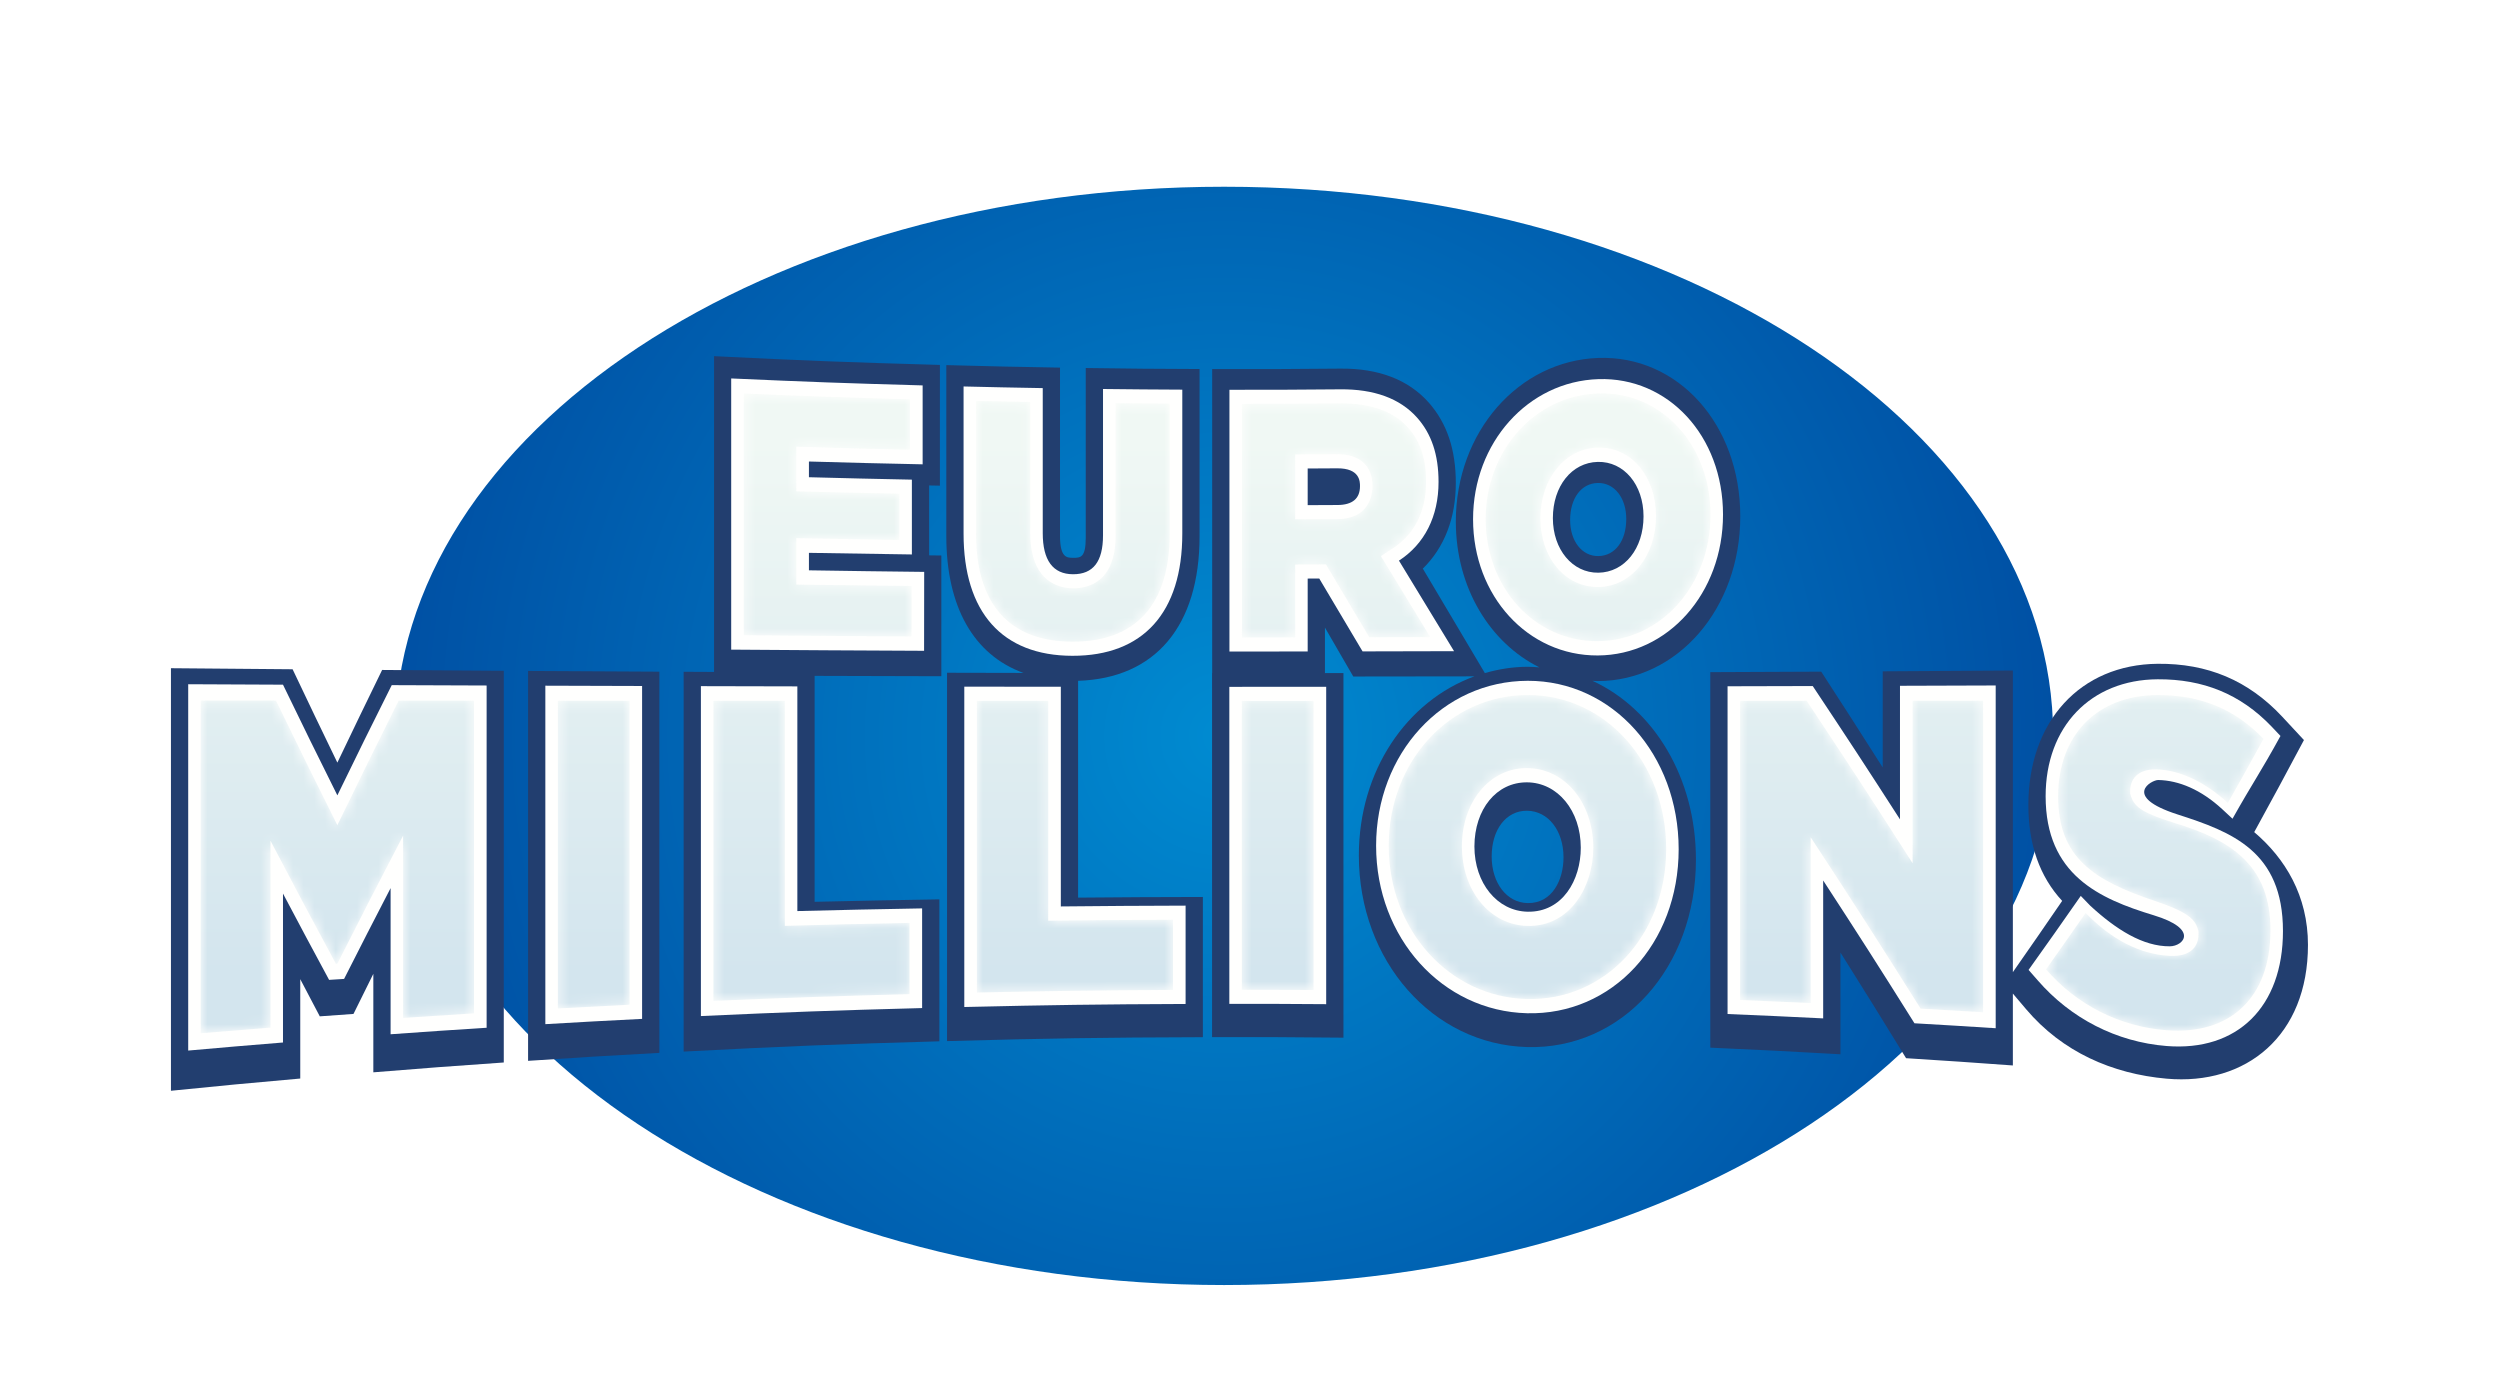 <?xml version="1.0" encoding="UTF-8"?>
<svg width="234px" height="130px" viewBox="0 0 234 130" version="1.1" xmlns="http://www.w3.org/2000/svg" xmlns:xlink="http://www.w3.org/1999/xlink">
    <title>euromillions</title>
    <defs>
        <filter x="-4.0%" y="-7.7%" width="107.9%" height="115.4%" filterUnits="objectBoundingBox" id="filter-1">
            <feOffset dx="0" dy="4" in="SourceAlpha" result="shadowOffsetOuter1"></feOffset>
            <feColorMatrix values="0 0 0 0 0.133   0 0 0 0 0.243   0 0 0 0 0.435  0 0 0 1 0" type="matrix" in="shadowOffsetOuter1" result="shadowMatrixOuter1"></feColorMatrix>
            <feMerge>
                <feMergeNode in="shadowMatrixOuter1"></feMergeNode>
                <feMergeNode in="SourceGraphic"></feMergeNode>
            </feMerge>
        </filter>
        <radialGradient cx="50%" cy="50%" fx="50%" fy="50%" r="104.556%" gradientTransform="translate(0.5,0.5),scale(0.662,1),rotate(90),translate(-0.5,-0.5)" id="radialGradient-2">
            <stop stop-color="#008BD1" offset="0%"></stop>
            <stop stop-color="#003A93" offset="100%"></stop>
        </radialGradient>
        <path d="M155.868,51.88 C155.868,80.267 121.134,103.28 78.273,103.28 C35.421,103.28 0.677,80.267 0.677,51.88 C0.677,23.492 35.421,0.479 78.273,0.479 C121.134,0.479 155.868,23.492 155.868,51.88" id="path-3"></path>
        <path d="M5.331,14.021 C9.191,14.099 11.117,14.133 14.977,14.193 C14.977,12.459 14.977,11.593 14.977,9.858 C11.117,9.783 9.191,9.738 5.331,9.639 C5.331,7.967 5.331,7.131 5.331,5.459 C9.588,5.591 11.717,5.648 15.974,5.747 C15.974,3.858 15.974,2.914 15.974,1.027 C9.753,0.853 6.637,0.745 0.416,0.485 C0.416,9.532 0.416,14.055 0.416,23.103 C6.695,23.161 9.84,23.184 16.119,23.223 C16.119,21.334 16.119,20.391 16.119,18.502 C11.804,18.457 9.646,18.428 5.331,18.368 C5.331,16.629 5.331,15.76 5.331,14.021" id="path-5"></path>
        <linearGradient x1="49.969%" y1="239.126%" x2="49.969%" y2="19.925%" id="linearGradient-7">
            <stop stop-color="#D3E5EE" offset="0%"></stop>
            <stop stop-color="#F0F8F4" offset="100%"></stop>
        </linearGradient>
        <path d="M9.878,22.743 C15.838,22.759 18.993,19.257 18.993,12.627 C18.993,7.761 18.993,5.33 18.993,0.464 C16.97,0.453 15.955,0.445 13.932,0.424 C13.932,5.374 13.932,7.848 13.932,12.797 C13.932,17.124 11.426,17.759 9.936,17.751 C8.737,17.744 5.941,17.225 5.941,12.575 C5.941,7.67 5.941,5.218 5.941,0.313 C3.918,0.278 2.903,0.257 0.871,0.213 C0.871,5.187 0.871,7.673 0.871,12.648 C0.871,19.23 3.986,22.725 9.878,22.743" id="path-8"></path>
        <linearGradient x1="50.027%" y1="238.245%" x2="50.027%" y2="17.021%" id="linearGradient-10">
            <stop stop-color="#D3E5EE" offset="0%"></stop>
            <stop stop-color="#F0F8F4" offset="100%"></stop>
        </linearGradient>
        <path d="M9.549,11.27 C7.963,11.278 7.169,11.281 5.583,11.286 C5.583,8.861 5.583,7.647 5.583,5.221 C7.15,5.214 7.943,5.21 9.52,5.199 C11.62,5.184 12.82,6.268 12.82,8.178 C12.82,8.899 12.588,11.254 9.549,11.27 Z M13.603,14.732 C14.048,14.444 14.271,14.301 14.706,14.013 C16.758,12.691 17.832,10.541 17.832,7.806 C17.832,5.606 17.29,3.981 16.138,2.696 C14.764,1.169 12.636,0.417 9.801,0.441 C6.124,0.473 4.276,0.482 0.6,0.483 C0.6,9.229 0.6,13.602 0.6,22.348 C2.593,22.348 3.59,22.347 5.583,22.345 C5.583,19.615 5.583,18.249 5.583,15.52 C6.734,15.517 7.314,15.516 8.466,15.511 C10.091,18.238 10.894,19.601 12.52,22.332 C14.803,22.328 15.945,22.324 18.228,22.315 C16.38,19.275 15.451,17.759 13.603,14.732 L13.603,14.732 Z" id="path-11"></path>
        <linearGradient x1="50%" y1="243.976%" x2="50%" y2="16.465%" id="linearGradient-13">
            <stop stop-color="#D3E5EE" offset="0%"></stop>
            <stop stop-color="#F0F8F4" offset="100%"></stop>
        </linearGradient>
        <path d="M10.74,18.596 C7.643,18.633 5.312,15.863 5.312,12.161 C5.312,8.46 7.624,5.619 10.681,5.542 C13.797,5.462 16.138,8.215 16.138,11.96 C16.138,15.704 13.816,18.56 10.74,18.596 Z M10.74,0.476 C4.828,0.66 0.194,5.795 0.194,12.234 C0.194,18.672 4.799,23.697 10.681,23.661 C16.603,23.624 21.237,18.427 21.237,11.842 C21.237,5.258 16.622,0.293 10.74,0.476 L10.74,0.476 Z" id="path-14"></path>
        <linearGradient x1="49.977%" y1="234.523%" x2="49.977%" y2="19.595%" id="linearGradient-16">
            <stop stop-color="#D3E5EE" offset="0%"></stop>
            <stop stop-color="#F0F8F4" offset="100%"></stop>
        </linearGradient>
        <path d="M7.905,0.196 C5.089,0.194 3.677,0.194 0.861,0.191 C0.861,12.649 0.861,18.878 0.861,31.337 C3.473,31.118 4.78,31.011 7.392,30.807 C7.392,23.809 7.392,20.31 7.392,13.313 C9.84,17.99 11.069,20.292 13.516,24.833 L13.652,24.824 C16.109,19.958 17.348,17.564 19.805,12.843 C19.805,19.667 19.805,23.078 19.805,29.901 C22.466,29.722 23.791,29.636 26.442,29.472 C26.442,17.767 26.442,11.914 26.442,0.208 C23.627,0.207 22.214,0.206 19.389,0.204 C17.096,4.806 15.945,7.136 13.652,11.866 C11.349,7.263 10.207,4.931 7.905,0.196" id="path-17"></path>
        <linearGradient x1="50.002%" y1="82.321%" x2="50.002%" y2="-77.701%" id="linearGradient-19">
            <stop stop-color="#D3E5EE" offset="0%"></stop>
            <stop stop-color="#F0F8F4" offset="100%"></stop>
        </linearGradient>
        <path d="M0.426,29.014 C3.115,28.867 4.451,28.796 7.14,28.665 C7.14,17.285 7.14,11.596 7.14,0.216 C4.451,0.215 3.115,0.214 0.426,0.213 C0.426,11.733 0.426,17.494 0.426,29.014" id="path-20"></path>
        <linearGradient x1="49.999%" y1="88.948%" x2="49.999%" y2="-84.105%" id="linearGradient-22">
            <stop stop-color="#D3E5EE" offset="0%"></stop>
            <stop stop-color="#F0F8F4" offset="100%"></stop>
        </linearGradient>
        <path d="M7.16,0.222 C4.48,0.222 3.144,0.221 0.474,0.22 C0.474,11.454 0.474,17.071 0.474,28.306 C7.818,27.994 11.485,27.869 18.828,27.674 C18.828,25.007 18.828,23.673 18.828,21.007 C14.165,21.101 11.823,21.156 7.16,21.285 C7.16,12.859 7.16,8.647 7.16,0.222" id="path-23"></path>
        <linearGradient x1="50.026%" y1="91.188%" x2="50.026%" y2="-86.27%" id="linearGradient-25">
            <stop stop-color="#D3E5EE" offset="0%"></stop>
            <stop stop-color="#F0F8F4" offset="100%"></stop>
        </linearGradient>
        <path d="M7.624,0.227 C4.954,0.227 3.619,0.227 0.948,0.226 C0.948,11.146 0.948,16.605 0.948,27.524 C8.292,27.369 11.959,27.321 19.302,27.282 C19.302,24.655 19.302,23.341 19.302,20.712 C14.639,20.73 12.297,20.748 7.624,20.802 C7.624,12.572 7.624,8.457 7.624,0.227" id="path-26"></path>
        <linearGradient x1="49.974%" y1="93.797%" x2="49.974%" y2="-88.787%" id="linearGradient-28">
            <stop stop-color="#D3E5EE" offset="0%"></stop>
            <stop stop-color="#F0F8F4" offset="100%"></stop>
        </linearGradient>
        <path d="M0.59,27.267 C3.28,27.268 4.625,27.273 7.305,27.289 C7.305,16.465 7.305,11.053 7.305,0.229 C4.625,0.229 3.28,0.229 0.59,0.229 C0.59,11.044 0.59,16.452 0.59,27.267" id="path-29"></path>
        <linearGradient x1="50.001%" y1="94.611%" x2="50.001%" y2="-89.579%" id="linearGradient-31">
            <stop stop-color="#D3E5EE" offset="0%"></stop>
            <stop stop-color="#F0F8F4" offset="100%"></stop>
        </linearGradient>
        <path d="M13.807,22.259 C10.294,22.196 7.643,19 7.643,14.809 C7.643,10.617 10.265,7.466 13.739,7.485 C17.28,7.503 19.941,10.715 19.941,14.951 C19.941,18.554 17.793,22.331 13.807,22.259 Z M13.807,0.647 C6.511,0.652 0.793,6.849 0.793,14.758 C0.793,22.667 6.482,28.925 13.739,29.098 C21.044,29.273 26.762,23.147 26.762,15.059 C26.762,6.971 21.073,0.642 13.807,0.647 L13.807,0.647 Z" id="path-32"></path>
        <linearGradient x1="50.001%" y1="91.905%" x2="50.001%" y2="-83.256%" id="linearGradient-34">
            <stop stop-color="#D3E5EE" offset="0%"></stop>
            <stop stop-color="#F0F8F4" offset="100%"></stop>
        </linearGradient>
        <path d="M0.784,0.221 C0.784,11.421 0.784,17.022 0.784,28.223 C3.425,28.33 4.751,28.387 7.392,28.51 C7.392,22.301 7.392,19.198 7.392,12.99 C11.514,19.283 13.565,22.481 17.686,29.033 C20.028,29.162 21.198,29.23 23.53,29.371 C23.53,17.707 23.53,11.873 23.53,0.209 C20.889,0.211 19.573,0.212 16.932,0.213 C16.932,6.297 16.932,9.34 16.932,15.423 C12.965,9.226 10.981,6.193 7.015,0.218 C4.518,0.219 3.28,0.22 0.784,0.221" id="path-35"></path>
        <linearGradient x1="50.022%" y1="87.86%" x2="50.022%" y2="-83.051%" id="linearGradient-37">
            <stop stop-color="#D3E5EE" offset="0%"></stop>
            <stop stop-color="#F0F8F4" offset="100%"></stop>
        </linearGradient>
        <path d="M12.442,12.629 L12.433,12.627 C9.598,11.738 8.688,11.188 8.35,10.137 C8.321,10.031 8.301,9.979 8.272,9.874 C8.272,9.76 8.272,9.704 8.272,9.591 C8.272,8.614 8.901,7.58 10.672,7.607 C12.849,7.64 15.239,8.739 17.415,10.748 L17.415,10.749 C18.751,8.372 19.418,7.173 20.753,4.752 C18.073,1.952 14.832,0.641 10.846,0.648 C5.186,0.66 1.529,4.384 1.529,10.14 C1.529,15.862 4.867,18.006 10.604,19.925 C13.584,20.923 14.3,21.603 14.581,22.475 C14.61,22.584 14.629,22.639 14.668,22.749 C14.668,22.867 14.668,22.925 14.668,23.042 C14.668,23.698 14.397,25.204 11.91,25.057 C9.143,24.893 6.511,23.523 4.102,21.044 C2.622,23.171 1.877,24.227 0.397,26.321 L0.397,26.322 C3.261,29.636 7.276,31.685 11.678,32.021 C17.677,32.481 21.402,28.924 21.402,22.672 C21.402,16.647 17.822,14.257 12.442,12.629" id="path-38"></path>
        <linearGradient x1="49.978%" y1="83.247%" x2="49.978%" y2="-75.419%" id="linearGradient-40">
            <stop stop-color="#D3E5EE" offset="0%"></stop>
            <stop stop-color="#F0F8F4" offset="100%"></stop>
        </linearGradient>
    </defs>
    <g id="Bg" stroke="none" stroke-width="1" fill="none" fill-rule="evenodd">
        <g id="Logos" transform="translate(-56, -56)">
            <g id="euromillions" transform="translate(56, 56)">
                <rect id="Rectangle" x="0" y="0" width="234" height="130" rx="2"></rect>
                <g id="logo-EM" filter="url(#filter-1)" transform="translate(16, 13)">
                    <g id="Group-266" transform="translate(20.308, 0)">
                        <mask id="mask-4" fill="white">
                            <use xlink:href="#path-3"></use>
                        </mask>
                        <use id="Clip-265" fill="url(#radialGradient-2)" xlink:href="#path-3"></use>
                    </g>
                    <path d="M70.968,28.439 C71.365,28.447 71.568,28.451 71.974,28.458 C71.974,23.938 71.974,21.677 71.974,17.156 C63.518,16.919 59.28,16.755 50.834,16.337 C50.834,28.159 50.834,34.07 50.834,45.893 C49.692,45.888 49.121,45.885 47.989,45.879 C47.989,60.099 47.989,67.208 47.989,81.428 C57.558,80.929 62.347,80.736 71.926,80.467 C71.926,75.153 71.926,72.495 71.926,67.18 C67.253,67.256 64.911,67.302 60.248,67.409 C60.248,58.95 60.248,54.721 60.248,46.262 C64.989,46.279 67.369,46.285 72.11,46.295 C72.11,41.776 72.11,39.516 72.11,34.995 C71.655,34.99 71.423,34.987 70.968,34.981 C70.968,32.365 70.968,31.057 70.968,28.439" id="Fill-267" fill="#223E6F"></path>
                    <path d="M133.548,28.206 C135.096,28.172 136.218,29.588 136.218,31.576 C136.218,33.627 135.173,35.024 133.606,35.048 C132.077,35.07 130.964,33.651 130.964,31.673 C130.964,29.633 132.009,28.241 133.548,28.206 Z M126.997,67.528 C125.043,67.496 123.621,65.665 123.621,63.168 C123.621,60.631 124.985,58.868 126.93,58.886 C128.904,58.902 130.345,60.739 130.345,63.251 C130.345,65.338 129.3,67.565 126.997,67.528 Z M146.89,31.333 C146.89,22.71 141.056,16.246 133.606,16.503 C126.127,16.762 120.264,23.441 120.264,31.824 C120.273,38.002 123.447,43.163 128.091,45.467 C127.733,45.441 127.375,45.409 126.997,45.41 C125.604,45.414 124.269,45.631 122.982,45.999 C120.66,42.075 119.499,40.121 117.177,36.223 C119.199,34.244 120.264,31.479 120.264,28.211 C120.264,25.089 119.441,22.634 117.758,20.712 C115.842,18.536 113.046,17.467 109.447,17.502 C104.648,17.548 102.258,17.557 97.459,17.545 C97.459,28.928 97.459,34.62 97.459,46.003 L97.449,46.003 C97.449,59.633 97.449,66.448 97.449,80.078 C102.364,80.067 104.822,80.076 109.747,80.126 C109.747,66.475 109.747,59.649 109.747,45.998 C109.05,45.999 108.702,45.999 108.015,46 C108.015,44.297 108.015,43.446 108.015,41.744 C109.079,43.574 109.601,44.489 110.666,46.322 C115.203,46.318 117.467,46.315 122.005,46.307 C115.668,48.614 111.188,55.142 111.188,63.067 C111.188,72.952 118.106,80.759 126.93,81.005 C135.792,81.251 142.739,73.615 142.739,63.459 C142.739,55.788 138.792,49.358 133.054,46.724 C133.219,46.73 133.383,46.75 133.548,46.75 C141.027,46.732 146.89,39.957 146.89,31.333 L146.89,31.333 Z" id="Fill-268" fill="#223E6F"></path>
                    <path d="M15.577,54.382 C13.903,50.922 13.062,49.175 11.388,45.643 C6.831,45.605 4.557,45.586 0,45.544 C0,58.728 0,71.911 0,85.096 C4.838,84.608 7.256,84.379 12.104,83.951 C12.104,80.23 12.104,78.371 12.104,74.649 C12.829,76.048 13.197,76.743 13.932,78.129 C15.19,78.038 15.819,77.992 17.087,77.904 C17.832,76.397 18.199,75.646 18.944,74.151 C18.944,77.838 18.944,79.683 18.944,83.369 C23.83,82.971 26.268,82.787 31.154,82.449 C31.154,67.784 31.154,60.451 31.154,45.786 C26.597,45.757 24.324,45.742 19.767,45.708 C18.093,49.143 17.251,50.876 15.577,54.382" id="Fill-269" fill="#223E6F"></path>
                    <path d="M33.428,82.295 C38.343,81.966 40.801,81.817 45.716,81.549 C45.716,67.277 45.716,60.14 45.716,45.868 C40.801,45.843 38.343,45.83 33.428,45.8 C33.428,60.398 33.428,67.697 33.428,82.295" id="Fill-270" fill="#223E6F"></path>
                    <path d="M84.91,46.724 C92.138,46.495 96.279,41.598 96.279,33.184 C96.279,26.928 96.279,23.799 96.279,17.541 C92.021,17.527 89.893,17.507 85.626,17.446 C85.626,23.802 85.626,26.979 85.626,33.335 C85.626,35.218 85.123,35.215 84.426,35.21 C83.855,35.206 83.217,35.202 83.217,33.153 C83.217,26.855 83.217,23.706 83.217,17.409 C78.96,17.337 76.831,17.291 72.574,17.174 C72.574,23.571 72.574,26.77 72.574,33.168 C72.574,39.833 75.157,44.304 79.792,45.985 C76.928,45.979 75.506,45.977 72.642,45.969 C72.642,59.76 72.642,66.656 72.642,80.447 C82.22,80.186 87.01,80.112 96.588,80.081 C96.588,74.83 96.588,72.206 96.588,66.956 C91.915,66.964 89.574,66.977 84.91,67.018 C84.91,58.899 84.91,54.841 84.91,46.724" id="Fill-271" fill="#223E6F"></path>
                    <path d="M194.995,60.886 C196.863,57.483 197.791,55.76 199.649,52.27 C198.836,51.386 198.42,50.947 197.608,50.073 C194.415,46.66 190.603,45.088 185.959,45.131 C178.721,45.198 173.855,50.507 173.855,58.354 C173.855,62.059 174.919,65.057 177.019,67.323 C175.171,70.017 174.251,71.349 172.404,73.992 C172.404,62.7 172.404,57.053 172.404,45.76 C167.537,45.793 165.099,45.808 160.222,45.836 C160.222,49.436 160.222,51.236 160.222,54.836 C157.92,51.211 156.768,49.418 154.466,45.866 C150.315,45.887 148.235,45.897 144.084,45.913 C144.084,59.972 144.084,67.001 144.084,81.061 C148.96,81.278 151.399,81.402 156.265,81.68 C156.265,77.869 156.265,75.964 156.265,72.155 C158.723,76.064 159.951,78.04 162.409,82.047 C166.405,82.3 168.408,82.435 172.404,82.727 C172.404,80.036 172.404,78.69 172.404,75.998 C172.907,76.581 173.148,76.873 173.642,77.459 C177.028,81.46 181.701,83.511 186.791,83.964 C194.27,84.63 200.026,79.918 200.026,71.445 C200.026,66.832 197.888,63.342 194.995,60.886" id="Fill-272" fill="#223E6F"></path>
                    <path d="M59.716,34.746 C63.566,34.814 65.492,34.844 69.352,34.897 C69.352,32.096 69.352,30.696 69.352,27.895 C65.492,27.816 63.566,27.771 59.716,27.668 C59.716,27.079 59.716,26.785 59.716,26.197 C63.973,26.319 66.101,26.371 70.359,26.461 C70.359,23.505 70.359,22.029 70.359,19.074 C63.189,18.874 59.609,18.744 52.44,18.422 C52.44,28.576 52.44,33.652 52.44,43.806 C59.667,43.86 63.276,43.881 70.494,43.915 C70.494,40.96 70.494,39.484 70.504,36.529 C66.179,36.48 64.031,36.45 59.716,36.382 C59.716,35.728 59.716,35.4 59.716,34.746" id="Fill-273" fill="#FFFFFE"></path>
                    <path d="M84.368,44.383 C91.006,44.398 94.663,40.332 94.663,32.949 C94.663,27.559 94.663,24.863 94.663,19.471 C91.692,19.457 90.212,19.445 87.242,19.41 C87.242,24.89 87.242,27.63 87.242,33.109 C87.242,35.568 86.323,36.759 84.426,36.749 C82.549,36.737 81.601,35.441 81.601,32.904 C81.601,27.473 81.601,24.758 81.601,19.327 C78.641,19.276 77.16,19.246 74.19,19.173 C74.19,24.684 74.19,27.439 74.19,32.95 C74.19,40.303 77.799,44.369 84.368,44.383" id="Fill-274" fill="#FFFFFE"></path>
                    <path d="M106.399,26.851 C107.502,26.846 108.053,26.842 109.166,26.835 C111.295,26.821 111.295,28.087 111.295,28.505 C111.295,29.666 110.588,30.26 109.195,30.269 C108.073,30.275 107.512,30.278 106.399,30.282 C106.399,28.91 106.399,28.224 106.399,26.851 Z M114.942,35.475 C117.342,33.919 118.648,31.337 118.648,28.109 C118.648,25.569 117.99,23.591 116.616,22.065 C115.02,20.288 112.601,19.411 109.447,19.441 C105.296,19.478 103.225,19.488 99.075,19.484 C99.075,29.284 99.075,34.184 99.075,43.983 C102.006,43.983 103.467,43.982 106.399,43.979 C106.399,41.249 106.399,39.883 106.399,37.154 C106.834,37.152 107.047,37.152 107.482,37.15 C109.108,39.877 109.911,41.241 111.536,43.971 C114.961,43.965 116.674,43.961 120.099,43.95 C118.038,40.551 117.003,38.858 114.942,35.475 L114.942,35.475 Z" id="Fill-275" fill="#FFFFFE"></path>
                    <path d="M133.606,36.605 C131.187,36.636 129.349,34.437 129.349,31.494 C129.349,28.5 131.119,26.293 133.548,26.234 C135.995,26.174 137.834,28.364 137.834,31.335 C137.834,34.355 136.054,36.572 133.606,36.605 Z M133.606,18.487 C127.036,18.699 121.879,24.422 121.879,31.6 C121.879,38.777 127.007,44.383 133.548,44.352 C140.127,44.319 145.274,38.522 145.274,31.164 C145.274,23.805 140.146,18.274 133.606,18.487 L133.606,18.487 Z" id="Fill-276" fill="#FFFFFE"></path>
                    <path d="M15.577,57.445 C13.536,53.352 12.52,51.282 10.488,47.086 C6.937,47.069 5.167,47.061 1.616,47.044 C1.616,60.76 1.616,67.618 1.616,81.333 C5.167,81.017 6.937,80.866 10.488,80.578 C10.488,75.002 10.488,72.214 10.488,66.638 C12.21,69.904 13.081,71.518 14.803,74.716 C15.364,74.68 15.645,74.662 16.206,74.627 C17.948,71.191 18.818,69.492 20.56,66.128 C20.56,71.6 20.56,74.336 20.56,79.807 C24.149,79.549 25.949,79.427 29.548,79.198 C29.548,66.384 29.548,59.977 29.548,47.163 C25.988,47.149 24.217,47.144 20.666,47.129 C18.625,51.205 17.609,53.267 15.577,57.445" id="Fill-277" fill="#FFFFFE"></path>
                    <path d="M35.044,78.861 C38.662,78.648 40.481,78.55 44.1,78.367 C44.1,65.903 44.1,59.672 44.1,47.209 C40.481,47.199 38.662,47.193 35.044,47.181 C35.044,59.853 35.044,66.189 35.044,78.861" id="Fill-278" fill="#FFFFFE"></path>
                    <path d="M58.632,47.245 C55.023,47.238 53.214,47.233 49.605,47.224 C49.605,59.575 49.605,65.751 49.605,78.103 C57.887,77.725 62.028,77.576 70.31,77.355 C70.31,73.623 70.31,71.757 70.31,68.025 C65.637,68.109 63.305,68.159 58.632,68.276 C58.632,59.864 58.632,55.658 58.632,47.245" id="Fill-279" fill="#FFFFFE"></path>
                    <path d="M83.294,47.281 C79.676,47.278 77.876,47.276 74.258,47.271 C74.258,59.265 74.258,65.262 74.258,77.256 C82.54,77.063 86.69,77.006 94.972,76.971 C94.972,73.289 94.972,71.448 94.972,67.767 C90.299,67.781 87.967,67.796 83.294,67.843 C83.294,59.618 83.294,55.506 83.294,47.281" id="Fill-280" fill="#FFFFFE"></path>
                    <path d="M99.065,76.96 C102.693,76.958 104.503,76.964 108.131,76.991 C108.131,65.109 108.131,59.168 108.131,47.286 C104.503,47.288 102.693,47.288 99.065,47.288 C99.065,59.156 99.065,65.091 99.065,76.96" id="Fill-281" fill="#FFFFFE"></path>
                    <path d="M126.997,68.336 C124.153,68.288 122.005,65.667 122.005,62.228 C122.015,58.734 124.076,56.208 126.93,56.227 C129.794,56.245 131.961,58.877 131.961,62.344 C131.961,65.368 130.258,68.392 126.997,68.336 Z M126.997,46.723 C119.044,46.737 112.804,53.514 112.804,62.16 C112.804,70.806 119.015,77.641 126.93,77.839 C134.893,78.038 141.123,71.348 141.123,62.489 C141.123,53.629 134.922,46.707 126.997,46.723 L126.997,46.723 Z" id="Fill-282" fill="#FFFFFE"></path>
                    <path d="M161.838,59.692 C158.578,54.626 156.942,52.134 153.672,47.214 C150.489,47.223 148.893,47.227 145.7,47.235 C145.7,59.506 145.7,65.642 145.7,77.913 C149.28,78.062 151.07,78.143 154.649,78.321 C154.649,73.158 154.649,70.575 154.649,65.412 C158.074,70.67 159.777,73.338 163.193,78.779 C166.24,78.954 167.759,79.047 170.797,79.242 C170.797,66.409 170.797,59.992 170.797,47.16 C167.218,47.173 165.428,47.179 161.838,47.19 C161.838,52.191 161.838,54.691 161.838,59.692" id="Fill-283" fill="#FFFFFE"></path>
                    <path d="M187.816,59.23 C182.543,57.53 185.417,55.998 186.007,56.009 C187.942,56.046 190.022,56.914 192.006,58.745 C192.383,59.099 192.576,59.276 192.963,59.633 C194.821,56.326 195.595,55.276 197.453,51.886 C197.114,51.526 196.94,51.346 196.601,50.986 C193.699,47.962 190.216,46.557 185.959,46.581 C179.689,46.617 175.471,51.014 175.471,57.526 C175.471,64.882 180.492,67.122 185.581,68.667 C189.867,69.968 188.368,71.563 187.1,71.575 C184.594,71.597 182.069,70.009 179.65,67.776 C179.292,67.408 179.118,67.224 178.76,66.856 C176.69,69.83 175.945,70.871 173.874,73.782 C174.213,74.171 174.387,74.365 174.726,74.756 C177.812,78.318 182.098,80.531 186.791,80.907 C193.408,81.439 197.685,77.248 197.685,70.149 C197.685,62.672 192.896,60.864 187.816,59.23" id="Fill-284" fill="#FFFFFE"></path>
                    <g id="Group-287" transform="translate(53.204, 19.351)">
                        <mask id="mask-6" fill="white">
                            <use xlink:href="#path-5"></use>
                        </mask>
                        <g id="Clip-286"></g>
                        <path d="M5.331,14.021 C9.191,14.099 11.117,14.133 14.977,14.193 C14.977,12.459 14.977,11.593 14.977,9.858 C11.117,9.783 9.191,9.738 5.331,9.639 C5.331,7.967 5.331,7.131 5.331,5.459 C9.588,5.591 11.717,5.648 15.974,5.747 C15.974,3.858 15.974,2.914 15.974,1.027 C9.753,0.853 6.637,0.745 0.416,0.485 C0.416,9.532 0.416,14.055 0.416,23.103 C6.695,23.161 9.84,23.184 16.119,23.223 C16.119,21.334 16.119,20.391 16.119,18.502 C11.804,18.457 9.646,18.428 5.331,18.368 C5.331,16.629 5.331,15.76 5.331,14.021" id="Fill-285" fill="url(#linearGradient-7)" mask="url(#mask-6)"></path>
                    </g>
                    <g id="Group-290" transform="translate(74.49, 20.318)">
                        <mask id="mask-9" fill="white">
                            <use xlink:href="#path-8"></use>
                        </mask>
                        <g id="Clip-289"></g>
                        <path d="M9.878,22.743 C15.838,22.759 18.993,19.257 18.993,12.627 C18.993,7.761 18.993,5.33 18.993,0.464 C16.97,0.453 15.955,0.445 13.932,0.424 C13.932,5.374 13.932,7.848 13.932,12.797 C13.932,17.124 11.426,17.759 9.936,17.751 C8.737,17.744 5.941,17.225 5.941,12.575 C5.941,7.67 5.941,5.218 5.941,0.313 C3.918,0.278 2.903,0.257 0.871,0.213 C0.871,5.187 0.871,7.673 0.871,12.648 C0.871,19.23 3.986,22.725 9.878,22.743" id="Fill-288" fill="url(#linearGradient-10)" mask="url(#mask-9)"></path>
                    </g>
                    <g id="Group-293" transform="translate(99.646, 20.318)">
                        <mask id="mask-12" fill="white">
                            <use xlink:href="#path-11"></use>
                        </mask>
                        <g id="Clip-292"></g>
                        <path d="M9.549,11.27 C7.963,11.278 7.169,11.281 5.583,11.286 C5.583,8.861 5.583,7.647 5.583,5.221 C7.15,5.214 7.943,5.21 9.52,5.199 C11.62,5.184 12.82,6.268 12.82,8.178 C12.82,8.899 12.588,11.254 9.549,11.27 Z M13.603,14.732 C14.048,14.444 14.271,14.301 14.706,14.013 C16.758,12.691 17.832,10.541 17.832,7.806 C17.832,5.606 17.29,3.981 16.138,2.696 C14.764,1.169 12.636,0.417 9.801,0.441 C6.124,0.473 4.276,0.482 0.6,0.483 C0.6,9.229 0.6,13.602 0.6,22.348 C2.593,22.348 3.59,22.347 5.583,22.345 C5.583,19.615 5.583,18.249 5.583,15.52 C6.734,15.517 7.314,15.516 8.466,15.511 C10.091,18.238 10.894,19.601 12.52,22.332 C14.803,22.328 15.945,22.324 18.228,22.315 C16.38,19.275 15.451,17.759 13.603,14.732 L13.603,14.732 Z" id="Fill-291" fill="url(#linearGradient-13)" mask="url(#mask-12)"></path>
                    </g>
                    <g id="Group-296" transform="translate(122.866, 19.351)">
                        <mask id="mask-15" fill="white">
                            <use xlink:href="#path-14"></use>
                        </mask>
                        <g id="Clip-295"></g>
                        <path d="M10.74,18.596 C7.643,18.633 5.312,15.863 5.312,12.161 C5.312,8.46 7.624,5.619 10.681,5.542 C13.797,5.462 16.138,8.215 16.138,11.96 C16.138,15.704 13.816,18.56 10.74,18.596 Z M10.74,0.476 C4.828,0.66 0.194,5.795 0.194,12.234 C0.194,18.672 4.799,23.697 10.681,23.661 C16.603,23.624 21.237,18.427 21.237,11.842 C21.237,5.258 16.622,0.293 10.74,0.476 L10.74,0.476 Z" id="Fill-294" fill="url(#linearGradient-16)" mask="url(#mask-15)"></path>
                    </g>
                    <g id="Group-299" transform="translate(1.925, 48.376)">
                        <mask id="mask-18" fill="white">
                            <use xlink:href="#path-17"></use>
                        </mask>
                        <g id="Clip-298"></g>
                        <path d="M7.905,0.196 C5.089,0.194 3.677,0.194 0.861,0.191 C0.861,12.649 0.861,18.878 0.861,31.337 C3.473,31.118 4.78,31.011 7.392,30.807 C7.392,23.809 7.392,20.31 7.392,13.313 C9.84,17.99 11.069,20.292 13.516,24.833 L13.652,24.824 C16.109,19.958 17.348,17.564 19.805,12.843 C19.805,19.667 19.805,23.078 19.805,29.901 C22.466,29.722 23.791,29.636 26.442,29.472 C26.442,17.767 26.442,11.914 26.442,0.208 C23.627,0.207 22.214,0.206 19.389,0.204 C17.096,4.806 15.945,7.136 13.652,11.866 C11.349,7.263 10.207,4.931 7.905,0.196" id="Fill-297" fill="url(#linearGradient-19)" mask="url(#mask-18)"></path>
                    </g>
                    <g id="Group-302" transform="translate(35.789, 48.376)">
                        <mask id="mask-21" fill="white">
                            <use xlink:href="#path-20"></use>
                        </mask>
                        <g id="Clip-301"></g>
                        <path d="M0.426,29.014 C3.115,28.867 4.451,28.796 7.14,28.665 C7.14,17.285 7.14,11.596 7.14,0.216 C4.451,0.215 3.115,0.214 0.426,0.213 C0.426,11.733 0.426,17.494 0.426,29.014" id="Fill-300" fill="url(#linearGradient-22)" mask="url(#mask-21)"></path>
                    </g>
                    <g id="Group-305" transform="translate(50.302, 48.376)">
                        <mask id="mask-24" fill="white">
                            <use xlink:href="#path-23"></use>
                        </mask>
                        <g id="Clip-304"></g>
                        <path d="M7.16,0.222 C4.48,0.222 3.144,0.221 0.474,0.22 C0.474,11.454 0.474,17.071 0.474,28.306 C7.818,27.994 11.485,27.869 18.828,27.674 C18.828,25.007 18.828,23.673 18.828,21.007 C14.165,21.101 11.823,21.156 7.16,21.285 C7.16,12.859 7.16,8.647 7.16,0.222" id="Fill-303" fill="url(#linearGradient-25)" mask="url(#mask-24)"></path>
                    </g>
                    <g id="Group-308" transform="translate(74.49, 48.376)">
                        <mask id="mask-27" fill="white">
                            <use xlink:href="#path-26"></use>
                        </mask>
                        <g id="Clip-307"></g>
                        <path d="M7.624,0.227 C4.954,0.227 3.619,0.227 0.948,0.226 C0.948,11.146 0.948,16.605 0.948,27.524 C8.292,27.369 11.959,27.321 19.302,27.282 C19.302,24.655 19.302,23.341 19.302,20.712 C14.639,20.73 12.297,20.748 7.624,20.802 C7.624,12.572 7.624,8.457 7.624,0.227" id="Fill-306" fill="url(#linearGradient-28)" mask="url(#mask-27)"></path>
                    </g>
                    <g id="Group-311" transform="translate(99.646, 48.376)">
                        <mask id="mask-30" fill="white">
                            <use xlink:href="#path-29"></use>
                        </mask>
                        <g id="Clip-310"></g>
                        <path d="M0.59,27.267 C3.28,27.268 4.625,27.273 7.305,27.289 C7.305,16.465 7.305,11.053 7.305,0.229 C4.625,0.229 3.28,0.229 0.59,0.229 C0.59,11.044 0.59,16.452 0.59,27.267" id="Fill-309" fill="url(#linearGradient-31)" mask="url(#mask-30)"></path>
                    </g>
                    <g id="Group-314" transform="translate(113.191, 47.409)">
                        <mask id="mask-33" fill="white">
                            <use xlink:href="#path-32"></use>
                        </mask>
                        <g id="Clip-313"></g>
                        <path d="M13.807,22.259 C10.294,22.196 7.643,19 7.643,14.809 C7.643,10.617 10.265,7.466 13.739,7.485 C17.28,7.503 19.941,10.715 19.941,14.951 C19.941,18.554 17.793,22.331 13.807,22.259 Z M13.807,0.647 C6.511,0.652 0.793,6.849 0.793,14.758 C0.793,22.667 6.482,28.925 13.739,29.098 C21.044,29.273 26.762,23.147 26.762,15.059 C26.762,6.971 21.073,0.642 13.807,0.647 L13.807,0.647 Z" id="Fill-312" fill="url(#linearGradient-34)" mask="url(#mask-33)"></path>
                    </g>
                    <g id="Group-317" transform="translate(146.087, 48.376)">
                        <mask id="mask-36" fill="white">
                            <use xlink:href="#path-35"></use>
                        </mask>
                        <g id="Clip-316"></g>
                        <path d="M0.784,0.221 C0.784,11.421 0.784,17.022 0.784,28.223 C3.425,28.33 4.751,28.387 7.392,28.51 C7.392,22.301 7.392,19.198 7.392,12.99 C11.514,19.283 13.565,22.481 17.686,29.033 C20.028,29.162 21.198,29.23 23.53,29.371 C23.53,17.707 23.53,11.873 23.53,0.209 C20.889,0.211 19.573,0.212 16.932,0.213 C16.932,6.297 16.932,9.34 16.932,15.423 C12.965,9.226 10.981,6.193 7.015,0.218 C4.518,0.219 3.28,0.22 0.784,0.221" id="Fill-315" fill="url(#linearGradient-37)" mask="url(#mask-36)"></path>
                    </g>
                    <g id="Group-320" transform="translate(175.113, 47.409)">
                        <mask id="mask-39" fill="white">
                            <use xlink:href="#path-38"></use>
                        </mask>
                        <g id="Clip-319"></g>
                        <path d="M12.442,12.629 L12.433,12.627 C9.598,11.738 8.688,11.188 8.35,10.137 C8.321,10.031 8.301,9.979 8.272,9.874 C8.272,9.76 8.272,9.704 8.272,9.591 C8.272,8.614 8.901,7.58 10.672,7.607 C12.849,7.64 15.239,8.739 17.415,10.748 L17.415,10.749 C18.751,8.372 19.418,7.173 20.753,4.752 C18.073,1.952 14.832,0.641 10.846,0.648 C5.186,0.66 1.529,4.384 1.529,10.14 C1.529,15.862 4.867,18.006 10.604,19.925 C13.584,20.923 14.3,21.603 14.581,22.475 C14.61,22.584 14.629,22.639 14.668,22.749 C14.668,22.867 14.668,22.925 14.668,23.042 C14.668,23.698 14.397,25.204 11.91,25.057 C9.143,24.893 6.511,23.523 4.102,21.044 C2.622,23.171 1.877,24.227 0.397,26.321 L0.397,26.322 C3.261,29.636 7.276,31.685 11.678,32.021 C17.677,32.481 21.402,28.924 21.402,22.672 C21.402,16.647 17.822,14.257 12.442,12.629" id="Fill-318" fill="url(#linearGradient-40)" mask="url(#mask-39)"></path>
                    </g>
                </g>
            </g>
        </g>
    </g>
</svg>